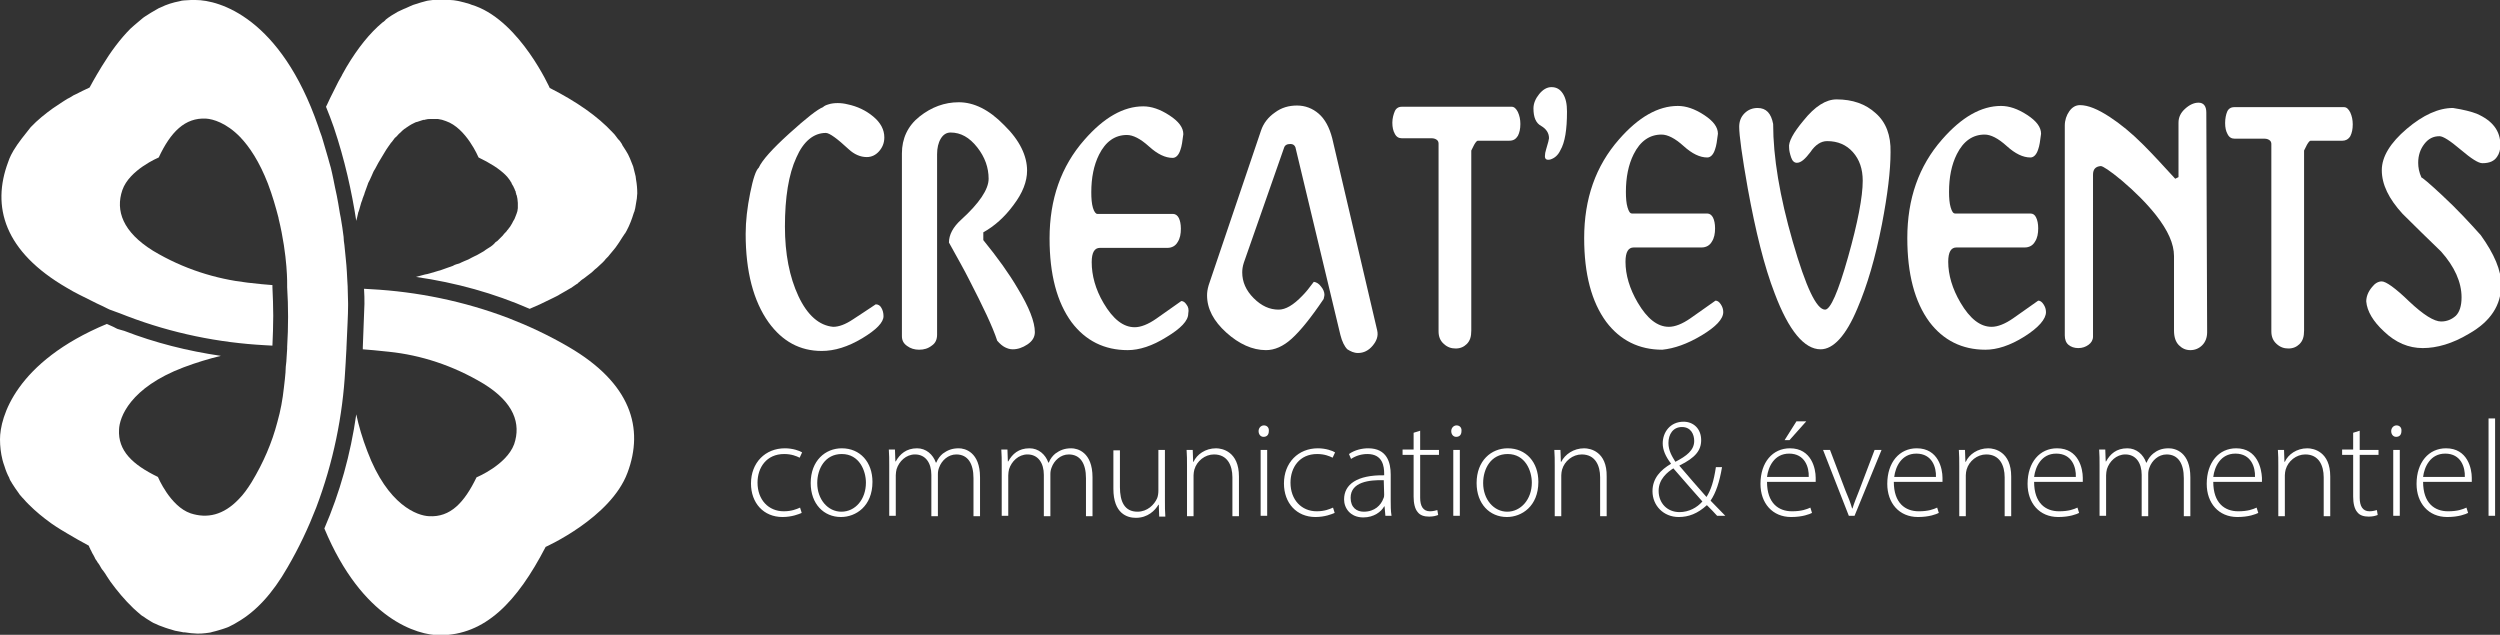 <?xml version="1.0" encoding="utf-8"?>
<!-- Generator: Adobe Illustrator 24.0.2, SVG Export Plug-In . SVG Version: 6.00 Build 0)  -->
<svg version="1.1" id="Calque_1" xmlns="http://www.w3.org/2000/svg" xmlns:xlink="http://www.w3.org/1999/xlink" x="0px" y="0px"
	 viewBox="0 0 611.2 155.2" style="enable-background:new 0 0 611.2 155.2;" xml:space="preserve">
<rect x="0" y="0" width="611.2" height="155.2" fill="#333333" stroke="none"/>
<style type="text/css">
	.st0{fill:#FFFFFF;}
</style>
<g>
	<path class="st0" d="M116.5,116.7c-3,6.2-6.4,9.8-11.6,9.5c-2.8-0.1-10.1-2.6-15.1-15.9c-1.2-3.1-2.1-6.2-2.7-9
		c-1.4,9.8-4,19.1-7.8,27.9c9.3,22.3,22.8,26.1,28.2,26.1c11.1,0,18.9-8.1,25.9-21.6c0,0,15.9-7.1,20-18.1
		c4.1-10.9,0.9-21.9-14.4-30.8c-4.8-2.8-9.7-5.1-14.6-7c-11-4.2-22.5-6.5-33.7-7.1c-0.6,0-1.2-0.1-1.7-0.1c0.1,1.3,0.1,2.6,0.1,3.7
		c0,0,0,0,0,0c-0.1,2.3-0.2,5.7-0.4,10.6c0,0.2,0,0.3,0,0.5c1.5,0.1,3.6,0.3,6.4,0.6c7.7,0.8,15.6,3.3,23.1,7.8
		c7.5,4.6,9.2,9.8,7.5,14.8C123.8,113.7,116.5,116.7,116.5,116.7z"/>
	<path class="st0" d="M44.9,89.8c3.2-1.2,6.2-2.1,9.1-2.8c-8.2-1.2-16.1-3.2-23.6-6.1L29,80.5c-0.4-0.1-0.7-0.3-1.1-0.5l-0.2-0.1
		l-0.9-0.4l0,0c-0.2-0.1-0.5-0.2-0.7-0.3c0,0,0,0,0,0C3.8,88.5,0,102,0,107.4c0,1.7,0.2,3.4,0.6,5c0.1,0.5,0.3,1,0.5,1.6
		c0,0,0,0,0,0c0.3,1,0.7,2,1.2,2.9c0,0,0,0,0,0.1c0.1,0.3,0.3,0.6,0.5,0.9c0,0.1,0.1,0.1,0.1,0.2c0.5,0.8,1.1,1.7,1.7,2.5
		c0.1,0.1,0.1,0.2,0.2,0.3c0.2,0.2,0.4,0.5,0.6,0.7c0.1,0.1,0.2,0.2,0.3,0.3c0.4,0.5,0.9,1,1.4,1.5c1.6,1.6,3.4,3.1,5.5,4.6
		c0.7,0.5,1.5,1,2.3,1.5c0.5,0.3,1,0.6,1.5,0.9c1.7,1,3.4,2,5.3,3c0,0,0.1,0.2,0.2,0.5l0,0c0.1,0.1,0.1,0.2,0.2,0.4
		c0,0.1,0.1,0.2,0.1,0.2c0.1,0.1,0.1,0.2,0.2,0.4c0.1,0.1,0.1,0.3,0.2,0.4l0,0c0.2,0.3,0.4,0.7,0.6,1.1c0.1,0.3,0.3,0.5,0.5,0.8
		c0,0,0,0,0,0c0.1,0.2,0.2,0.4,0.4,0.6c0.1,0.1,0.1,0.2,0.2,0.3c0.1,0.2,0.3,0.5,0.4,0.7c0.1,0.2,0.3,0.5,0.5,0.7
		c0.2,0.2,0.3,0.5,0.5,0.7c0.2,0.3,0.3,0.5,0.5,0.8c0.3,0.4,0.5,0.8,0.8,1.2c1.6,2.2,3.5,4.5,5.6,6.5c0.3,0.3,0.7,0.6,1,0.9
		c0.2,0.2,0.5,0.4,0.7,0.6l0,0c0.3,0.3,0.7,0.5,1,0.7c0.5,0.4,1.1,0.7,1.7,1.1c0.3,0.2,0.7,0.4,1,0.5c0.6,0.3,1.1,0.5,1.7,0.7
		c1,0.4,2.1,0.7,3.1,1c0.5,0.1,1,0.2,1.6,0.3c0.3,0.1,0.5,0.1,0.8,0.1c0.5,0.1,1,0.1,1.5,0.2c0,0,0,0,0,0c0.5,0,1,0.1,1.5,0.1
		c0.7,0,1.3,0,2-0.1c0.6-0.1,1.2-0.1,1.7-0.3c0.3-0.1,0.5-0.1,0.8-0.2c0.2-0.1,0.5-0.1,0.7-0.2c0.4-0.1,0.9-0.3,1.3-0.4
		c0.6-0.2,1.2-0.4,1.7-0.7c0.6-0.3,1.2-0.6,1.8-1c4.3-2.5,8.4-6.8,12.1-13.3c2.8-4.8,5.1-9.7,7-14.6c0,0,0,0,0,0
		c4.2-11.1,6.5-22.5,7.1-33.7c0-0.5,0.1-1.1,0.1-1.6c0.1-1.3,0.1-2.5,0.2-3.6c0-0.1,0-0.1,0-0.2c0.2-4.7,0.4-8,0.4-10.3v-0.1
		c0,0,0,0,0-0.1c0-0.1,0-0.2,0-0.3v-0.1c0-1.2-0.1-2.5-0.1-3.8c0-0.1,0-0.1,0-0.2v0c-0.1-1.1-0.1-2.3-0.2-3.6
		c-0.1-2.1-0.4-4.3-0.6-6.6c-0.1-0.7-0.2-1.3-0.2-2c-0.2-1.5-0.4-3.1-0.7-4.7c-0.1-0.3-0.1-0.7-0.2-1c-0.1-0.4-0.1-0.8-0.2-1.2
		c-0.1-0.4-0.1-0.8-0.2-1.2c-0.2-1.3-0.5-2.6-0.8-4c-0.1-0.7-0.3-1.3-0.4-2c-0.1-0.5-0.2-0.9-0.3-1.4c-0.2-0.9-0.4-1.8-0.7-2.7
		c-0.1-0.4-0.2-0.7-0.3-1.1c-0.4-1.3-0.8-2.7-1.2-4.1c-0.2-0.8-0.5-1.6-0.8-2.4c-0.1-0.4-0.3-0.8-0.4-1.2C68.6,4.3,53.6,0,47.8,0
		c-0.4,0-0.8,0-1.1,0c-0.6,0-1.1,0.1-1.7,0.1c-0.4,0-0.7,0.1-1.1,0.2c-1.6,0.3-3.2,0.8-4.6,1.5c-0.3,0.1-0.7,0.3-1,0.5
		c-0.9,0.5-1.9,1.1-2.8,1.7c-0.5,0.3-0.9,0.7-1.4,1.1c-0.4,0.4-0.9,0.7-1.3,1.1c-0.3,0.3-0.6,0.5-0.9,0.8c-2.5,2.5-4.8,5.6-7,9.2
		c-0.4,0.7-0.8,1.3-1.2,2c-0.6,1-1.2,2.1-1.8,3.2c0,0-0.6,0.3-1.7,0.8c-0.2,0.1-0.5,0.3-0.8,0.4c-0.3,0.2-0.6,0.3-1,0.5
		c-0.3,0.1-0.6,0.3-0.9,0.5c-0.3,0.2-0.7,0.4-1.1,0.6c-0.4,0.2-0.7,0.5-1.1,0.7c-0.4,0.3-0.8,0.5-1.2,0.8c-0.4,0.3-0.8,0.5-1.2,0.8
		c-1.8,1.3-3.7,2.8-5.4,4.6C6,33,4.5,34.8,3.3,36.8c-0.2,0.4-0.4,0.7-0.6,1.1C2.4,38.5,2.2,39,2,39.6c-4.1,10.9-1,21.9,14.4,30.8
		c1,0.6,1.9,1.1,2.9,1.6c0.4,0.2,0.8,0.4,1.2,0.6c1.1,0.5,2.1,1.1,3.2,1.6c0.5,0.2,1,0.5,1.5,0.7c0.3,0.2,0.7,0.3,1,0.5
		c0.4,0.2,0.8,0.4,1.2,0.5c0.3,0.1,0.5,0.2,0.8,0.3c0.4,0.1,0.7,0.3,1.1,0.4c0.6,0.2,1.2,0.5,1.8,0.7c0,0,0,0,0,0
		c11,4.2,22.4,6.5,33.7,7.1c0.6,0,1.2,0.1,1.8,0.1c0.1-2.4,0.2-4.8,0.2-7.3c0-2.4-0.1-4.7-0.2-7c0-0.2,0-0.3,0-0.5
		c-1.5-0.1-3.5-0.3-6.1-0.6c-7.7-0.9-15.6-3.3-23.1-7.8c-7.4-4.6-9.2-9.8-7.5-14.8c1.7-5,8.9-8,8.9-8c2.9-6.2,6.4-9.8,11.6-9.5
		c1.6,0.1,4.9,1,8.3,4.5l0,0c2.3,2.4,4.7,6,6.8,11.4c1.1,2.9,1.9,5.7,2.6,8.4c0,0,0,0.1,0,0.1c2.3,9.4,2.1,16.4,2.1,16.4
		s0,0.1,0,0.2c0,0,0,0,0,0c0,0.1,0,0.1,0,0.2c0.3,4.8,0.3,9.7,0,14.6c0,0.2,0,0.3,0,0.5c-0.1,1-0.1,2-0.2,3.1
		c-0.1,0.8-0.2,1.7-0.2,2.5c0,0,0,0.1,0,0.1c-0.1,1.1-0.2,2.3-0.4,3.8c-0.3,2.8-0.8,5.6-1.6,8.4c-1.3,5-3.4,9.9-6.3,14.7
		c-1,1.6-2,3-3.1,4.1c-3.8,4-7.8,4.8-11.8,3.5c-5-1.7-8-8.9-8-8.9c-6.2-3-9.8-6.4-9.5-11.6C29.2,102.1,31.7,94.8,44.9,89.8z"/>
	<path class="st0" d="M81.6,31.1c2.7,8,4.4,15.8,5.5,22.9c0.1-0.3,0.1-0.6,0.2-0.8c0.1-0.4,0.2-0.8,0.3-1.3c0-0.1,0-0.1,0.1-0.2
		c0.1-0.2,0.1-0.5,0.2-0.7c0.1-0.2,0.1-0.5,0.2-0.7c0.1-0.5,0.3-1,0.5-1.5c0,0,0,0,0-0.1c0.1-0.3,0.2-0.6,0.3-0.8
		c0.1-0.2,0.1-0.3,0.2-0.5c0,0,0-0.1,0-0.1c0.1-0.4,0.3-0.7,0.4-1.1c0.1-0.4,0.3-0.7,0.4-1.1c0.1-0.4,0.3-0.7,0.5-1.1
		c0.2-0.4,0.3-0.7,0.5-1.1c0.1-0.2,0.2-0.5,0.3-0.7c0.1-0.2,0.2-0.5,0.4-0.7c0-0.1,0-0.1,0.1-0.2c0.3-0.5,0.5-1,0.8-1.5
		c0.3-0.5,0.6-1,0.9-1.5l0,0c0.2-0.3,0.4-0.7,0.6-1c0.3-0.5,0.6-1,0.9-1.4c0.2-0.2,0.3-0.5,0.5-0.7c0.1-0.2,0.2-0.3,0.4-0.5
		c0.1-0.1,0.2-0.3,0.3-0.4c0.1-0.1,0.2-0.3,0.3-0.4c0.1-0.2,0.3-0.3,0.4-0.4c0.1-0.1,0.2-0.2,0.3-0.3c0.2-0.2,0.4-0.5,0.7-0.7
		c0.1-0.1,0.1-0.1,0.2-0.2c0.1-0.1,0.2-0.2,0.3-0.3c0,0,0,0,0,0c0.3-0.2,0.5-0.5,0.8-0.6c0,0,0.1-0.1,0.1-0.1
		c0.3-0.2,0.6-0.4,0.9-0.6c0.2-0.1,0.3-0.2,0.5-0.3c0.3-0.1,0.5-0.3,0.8-0.4c0,0,0,0,0,0c0.2-0.1,0.4-0.2,0.6-0.2
		c0.2-0.1,0.4-0.1,0.6-0.2c0.2-0.1,0.4-0.1,0.6-0.2c0.2-0.1,0.4-0.1,0.6-0.1c0.1,0,0.2-0.1,0.4-0.1c0.3-0.1,0.6-0.1,0.9-0.1
		c0.1,0,0.2,0,0.3,0c0.1,0,0.3,0,0.5,0c0.1,0,0.3,0,0.4,0c0.2,0,0.3,0,0.5,0c0.1,0,0.2,0,0.3,0c0.2,0,0.3,0.1,0.5,0.1
		c0.2,0,0.4,0.1,0.5,0.1c0.3,0.1,0.6,0.2,0.9,0.3c5,1.7,8,8.9,8,8.9c2.7,1.3,5,2.7,6.6,4.3c0.3,0.3,0.5,0.5,0.7,0.8
		c0.1,0.1,0.2,0.3,0.3,0.4c0.1,0.1,0.2,0.3,0.3,0.5c0.1,0.1,0.2,0.2,0.2,0.4c0.1,0.2,0.2,0.3,0.3,0.5c0.1,0.1,0.1,0.2,0.2,0.4
		c0,0,0,0,0,0c0.1,0.1,0.1,0.3,0.2,0.4c0.1,0.2,0.1,0.4,0.2,0.5c0.1,0.1,0.1,0.3,0.1,0.4c0,0.1,0.1,0.2,0.1,0.3c0,0.1,0,0.2,0.1,0.3
		c0,0.1,0.1,0.2,0.1,0.4c0,0.2,0.1,0.3,0.1,0.5c0,0.3,0.1,0.7,0.1,1c0,0.2,0,0.4,0,0.5c0,0.1,0,0.2,0,0.3c0,0.1,0,0.2,0,0.4
		c0,0,0,0.1,0,0.1c0,0.2-0.1,0.4-0.1,0.7c-0.1,0.4-0.3,0.9-0.5,1.4c-0.1,0.2-0.1,0.3-0.2,0.5c-0.1,0.2-0.2,0.4-0.3,0.5
		c-0.1,0.2-0.2,0.4-0.3,0.6c-0.1,0.2-0.2,0.3-0.3,0.5c-0.1,0.2-0.3,0.5-0.5,0.7c-0.1,0.2-0.2,0.3-0.4,0.5c-0.1,0.2-0.2,0.3-0.4,0.5
		c-0.1,0.1-0.2,0.2-0.3,0.3c-0.1,0.2-0.3,0.3-0.4,0.5c-0.2,0.2-0.4,0.4-0.6,0.6c-0.1,0.1-0.2,0.2-0.4,0.4c-0.1,0.1-0.2,0.2-0.2,0.2
		c-0.1,0.1-0.2,0.2-0.4,0.3c-0.2,0.1-0.3,0.3-0.5,0.5c-0.5,0.5-1.1,0.9-1.8,1.3c-0.2,0.1-0.4,0.3-0.7,0.5c-0.2,0.1-0.5,0.3-0.7,0.4
		c-0.2,0.1-0.5,0.3-0.7,0.4c-0.2,0.1-0.5,0.3-0.8,0.4c-0.3,0.1-0.5,0.3-0.8,0.4c-0.5,0.3-1.1,0.6-1.7,0.8c-0.3,0.1-0.6,0.3-0.9,0.4
		c-0.3,0.2-0.7,0.3-1.1,0.4c-0.3,0.1-0.6,0.2-0.9,0.4c-0.6,0.2-1.1,0.4-1.7,0.6c-0.5,0.2-0.9,0.3-1.4,0.5c-0.1,0-0.3,0.1-0.4,0.1
		c-0.3,0.1-0.7,0.2-1,0.3c-0.8,0.2-1.5,0.5-2.3,0.6c-0.4,0.1-0.7,0.2-1.1,0.3c-0.4,0.1-0.7,0.2-1.1,0.3c9.8,1.4,19.1,4,27.8,7.8
		c0.3-0.1,0.6-0.3,0.9-0.4c0.5-0.2,1.1-0.5,1.6-0.7c1.1-0.5,2.2-1.1,3.3-1.6c0.3-0.1,0.5-0.3,0.8-0.4c0.3-0.1,0.5-0.3,0.7-0.4
		c0.2-0.1,0.5-0.3,0.7-0.4c0.2-0.1,0.5-0.3,0.7-0.4c0.4-0.2,0.8-0.5,1.2-0.7c0.1,0,0.1-0.1,0.2-0.1c0.4-0.3,0.9-0.6,1.3-0.9
		c0.2-0.1,0.4-0.2,0.5-0.4c0.2-0.1,0.4-0.3,0.6-0.5c0.2-0.2,0.4-0.3,0.7-0.5c0.6-0.4,1.1-0.9,1.7-1.3c0.4-0.3,0.7-0.6,1-0.9
		c0.2-0.1,0.3-0.3,0.5-0.4c0.5-0.4,0.9-0.9,1.4-1.3c0.3-0.3,0.6-0.6,0.8-0.9c0.2-0.2,0.4-0.4,0.6-0.6c0.1-0.2,0.3-0.3,0.4-0.5
		c0.2-0.2,0.3-0.4,0.5-0.6c0.2-0.2,0.3-0.4,0.5-0.6c0.1-0.2,0.3-0.3,0.4-0.5c0.6-0.8,1.1-1.6,1.6-2.4c0.1-0.2,0.3-0.4,0.4-0.6
		c0.1-0.1,0.1-0.2,0.2-0.3c0,0,0-0.1,0.1-0.1c0.1-0.2,0.3-0.5,0.4-0.7c0.8-1.5,1.3-2.9,1.7-4.2c0.1-0.2,0.1-0.4,0.2-0.5
		c0.1-0.3,0.1-0.5,0.2-0.8c0.1-0.6,0.2-1.2,0.3-1.8c0-0.2,0.1-0.4,0.1-0.6c0-0.5,0.1-0.9,0.1-1.2c0-1.2-0.1-2.3-0.3-3.4
		c0-0.3-0.1-0.5-0.1-0.8c-0.2-0.8-0.4-1.6-0.6-2.4c-0.2-0.5-0.4-1-0.6-1.5c-0.1-0.2-0.1-0.3-0.2-0.5c-0.3-0.7-0.6-1.3-1-1.9
		c-0.3-0.5-0.6-0.9-0.9-1.4c0,0,0,0,0-0.1c-0.1-0.2-0.3-0.4-0.4-0.6c-0.1-0.2-0.3-0.4-0.5-0.6c0,0-0.1-0.1-0.1-0.1c0,0,0,0,0,0
		c-0.2-0.3-0.4-0.5-0.6-0.8c0,0,0,0,0,0c-0.2-0.3-0.4-0.5-0.7-0.8c-3.7-4-8.9-7.6-15.4-10.9c0,0-7.1-15.9-18.1-20
		c-0.3-0.1-0.6-0.2-0.9-0.3c-0.2-0.1-0.4-0.1-0.5-0.2c-0.9-0.3-1.8-0.5-2.6-0.7c-0.2,0-0.3-0.1-0.5-0.1c-0.6-0.1-1.1-0.2-1.7-0.2
		c-0.1,0-0.3,0-0.4,0c-0.3,0-0.5-0.1-0.8-0.1c-0.3,0-0.7,0-1.1,0c-0.3,0-0.5,0-0.8,0c-0.1,0-0.3,0-0.4,0c-0.2,0-0.4,0-0.6,0.1
		c-0.1,0-0.1,0-0.2,0c-0.6,0.1-1.2,0.1-1.8,0.3c-0.4,0.1-0.8,0.2-1.1,0.3c-0.6,0.2-1.3,0.4-1.9,0.6c-0.2,0.1-0.5,0.2-0.7,0.3
		C99.2,2,99,2.1,98.7,2.2c-0.5,0.2-1,0.5-1.5,0.7c-0.5,0.3-1,0.6-1.5,0.9c-0.5,0.3-1,0.7-1.4,1C94.2,5,94,5.1,93.8,5.3
		c-0.1,0.1-0.2,0.1-0.3,0.2c-3.1,2.6-6,6.2-8.8,10.9c-0.3,0.5-0.6,1.1-0.9,1.6c-0.1,0.1-0.1,0.2-0.2,0.4c-0.3,0.5-0.6,1.1-0.9,1.6
		c0,0,0,0,0,0c-0.3,0.6-0.6,1.2-0.9,1.8c-0.2,0.4-0.4,0.8-0.6,1.2c-0.2,0.3-0.3,0.7-0.5,1c-0.2,0.5-0.5,1-0.7,1.5
		c-0.1,0.2-0.2,0.4-0.3,0.6c0,0,0,0,0,0C80.4,27.8,81,29.4,81.6,31.1z"/>
	<path class="st0" d="M201.9,32.5c0.9,0,2.8,1.4,5.6,4c1.3,1.2,2.8,1.9,4.4,1.9c1.2,0,2.2-0.5,3-1.4c0.8-0.9,1.3-2,1.3-3.4
		c0-1.9-0.9-3.6-2.7-5.1c-1.8-1.5-3.9-2.5-6.3-3c-0.8-0.2-1.6-0.3-2.4-0.3c-0.8,0-1.6,0.1-2.2,0.3c-0.7,0.2-1.1,0.4-1.4,0.7
		c-1.3,0.5-4,2.6-8.2,6.4c-4.2,3.8-6.7,6.6-7.5,8.4c-0.7,0.6-1.4,2.7-2.1,6.2c-0.7,3.5-1.1,6.8-1.1,10c0,9.2,1.9,16.4,5.6,21.6
		c3.4,4.7,7.7,7,13,7c3.1,0,6.4-1,9.9-3.1c3.5-2.1,5.2-3.9,5.2-5.4c0-0.8-0.2-1.5-0.5-2c-0.3-0.6-0.8-0.9-1.4-0.9
		c-1.9,1.3-3.8,2.5-5.6,3.7c-1.8,1.2-3.4,1.8-4.8,1.8c-3.4-0.3-6.3-2.8-8.5-7.5c-2.2-4.7-3.3-10.4-3.3-17c0-7.1,0.9-12.8,2.8-16.9
		C196.4,34.6,198.9,32.5,201.9,32.5z"/>
	<path class="st0" d="M247.6,85.4c1.2,0,2.4-0.4,3.6-1.2s1.8-1.8,1.8-3c0-2.5-1.4-6.1-4.2-10.7c-2.1-3.6-4.9-7.5-8.4-11.8v-1.9
		c2.7-1.5,5.2-3.7,7.4-6.7c2.2-2.9,3.3-5.7,3.3-8.4c0-3.6-1.8-7.4-5.6-11.1c-3.7-3.8-7.4-5.6-11.1-5.6c-3.5,0-6.7,1.2-9.6,3.5
		s-4.3,5.4-4.3,9v44.7c0,1,0.4,1.8,1.3,2.4c0.8,0.6,1.8,0.9,2.9,0.9c1.2,0,2.2-0.3,3.1-1c0.9-0.6,1.3-1.5,1.3-2.7V37.7
		c0-1.5,0.3-2.8,0.9-3.8c0.6-1,1.4-1.5,2.4-1.5c2.5,0,4.6,1.2,6.5,3.6c1.9,2.4,2.8,5,2.8,7.7c0,2.6-2.3,6-6.7,10c-2,1.8-3,3.7-3,5.6
		c2.1,3.8,3.8,6.8,4.9,9c3.4,6.6,5.8,11.6,6.9,15c0.7,0.8,1.3,1.3,1.9,1.6C246.3,85.2,246.9,85.4,247.6,85.4z"/>
	<path class="st0" d="M290.1,74.5c-0.4-0.6-0.8-0.9-1.3-0.9c-2.1,1.5-4.1,2.9-6.1,4.3c-2,1.4-3.8,2.1-5.3,2.1c-2.8,0-5.3-2-7.6-5.9
		c-2-3.4-2.9-6.8-2.9-10c0-2.4,0.7-3.5,2-3.5h16.5c1.1,0,2-0.5,2.5-1.4c0.6-0.9,0.8-2,0.8-3.3c0-1.1-0.2-2-0.5-2.6s-0.8-1-1.4-1
		h-18.5c-0.4,0-0.8-0.5-1.1-1.5c-0.3-1-0.4-2.3-0.4-3.8c0-3.5,0.6-6.6,1.9-9.2c1.6-3.2,3.9-4.8,6.8-4.8c1.5,0,3.3,0.9,5.4,2.8
		c2.1,1.9,4,2.8,5.8,2.8c0.8,0,1.5-0.7,1.9-2c0.3-0.8,0.5-2.1,0.7-3.8c0-1.6-1.1-3.1-3.4-4.6c-2.3-1.5-4.4-2.2-6.4-2.2
		c-4.8,0-9.6,2.7-14.4,8.2c-5.7,6.5-8.5,14.5-8.5,24.1c0,8.8,1.8,15.6,5.4,20.5c3.4,4.5,8,6.8,13.7,6.8c2.8,0,6-1,9.5-3.2
		c3.5-2.1,5.3-4,5.3-5.7C290.7,75.7,290.5,75,290.1,74.5z"/>
	<path class="st0" d="M332,86.3c1.4,0,2.6-0.6,3.6-1.8c1-1.2,1.4-2.4,1.1-3.7l-11-47c-0.7-2.7-1.8-4.7-3.3-6c-1.5-1.3-3.3-2-5.3-2
		s-3.8,0.5-5.4,1.7c-1.6,1.1-2.8,2.6-3.4,4.4l-12.8,37.8c-0.3,1-0.4,1.8-0.4,2.5c0,3.3,1.6,6.3,4.7,9.1s6.4,4.3,9.7,4.3
		c2.1,0,4.2-0.9,6.3-2.8c2.1-1.9,4.7-5.1,7.8-9.7c0.1-0.5,0.2-0.8,0.2-1c0-0.7-0.3-1.4-0.8-2c-0.5-0.7-1.1-1.1-1.8-1.2
		c-1.1,1.5-2,2.6-2.8,3.4c-2.2,2.3-4.1,3.4-5.8,3.4c-2.2,0-4.2-0.9-6.1-2.8s-2.8-4-2.8-6.3c0-0.7,0.1-1.5,0.4-2.4l9.8-28
		c0.2-0.7,0.7-1,1.6-1c0.6,0,1,0.3,1.2,0.8l11,45.9c0.4,1.6,1,2.8,1.7,3.5C330.2,85.9,331,86.3,332,86.3z"/>
	<path class="st0" d="M369,34.4c1,0,1.6-0.4,2.1-1.2c0.4-0.8,0.6-1.7,0.6-2.9c0-1.1-0.2-2-0.6-2.9c-0.4-0.8-0.9-1.3-1.5-1.3h-26.9
		c-0.8,0-1.4,0.4-1.7,1.1s-0.6,1.7-0.6,2.8c0,1.1,0.2,2,0.6,2.7c0.4,0.8,1,1.1,1.7,1.1h7.3c0.6,0,1.1,0.2,1.4,0.5
		c0.2,0.2,0.3,0.5,0.3,0.8c0,0.2,0,0.5,0,0.8V81c0,1.3,0.4,2.3,1.3,3.1c0.9,0.8,1.8,1.1,2.9,1.1s2-0.4,2.7-1.1
		c0.8-0.8,1.1-1.8,1.1-3.3v-44c0.3-0.6,0.5-1,0.7-1.4c0.4-0.7,0.7-1,0.9-1L369,34.4L369,34.4z"/>
	<path class="st0" d="M381.5,36.7c1.1-1.9,1.6-5,1.6-9.4c0-1.9-0.3-3.3-1-4.4s-1.6-1.6-2.8-1.6c-1.1,0-2.1,0.6-3,1.7
		c-0.9,1.1-1.4,2.3-1.4,3.5c0,2.2,0.6,3.6,1.9,4.3c1.2,0.7,1.9,1.7,1.9,3c0,0.2-0.2,1.1-0.7,2.7c-0.2,0.6-0.3,1.2-0.3,1.7
		c0,0.7,0.4,1,1.3,0.8C380,38.7,380.9,38,381.5,36.7z"/>
	<path class="st0" d="M416,82c3.5-2.1,5.3-4,5.3-5.7c0-0.7-0.2-1.3-0.6-1.9c-0.4-0.6-0.8-0.9-1.3-0.9c-2.1,1.5-4.1,2.9-6.1,4.3
		c-2,1.4-3.8,2.1-5.3,2.1c-2.8,0-5.3-2-7.6-5.9c-2-3.4-3-6.8-3-10c0-2.4,0.7-3.5,2-3.5H416c1.1,0,2-0.5,2.5-1.4
		c0.6-0.9,0.8-2,0.8-3.3c0-1.1-0.2-2-0.5-2.6s-0.8-1-1.4-1H399c-0.5,0-0.8-0.5-1.1-1.5c-0.3-1-0.4-2.3-0.4-3.8
		c0-3.5,0.6-6.6,1.9-9.2c1.6-3.2,3.9-4.8,6.8-4.8c1.5,0,3.3,0.9,5.4,2.8c2.1,1.9,4,2.8,5.8,2.8c0.8,0,1.5-0.7,1.9-2
		c0.3-0.8,0.5-2.1,0.7-3.8c0-1.6-1.1-3.1-3.4-4.6c-2.3-1.5-4.4-2.2-6.4-2.2c-4.8,0-9.6,2.7-14.4,8.2c-5.7,6.5-8.5,14.5-8.5,24.1
		c0,8.8,1.8,15.6,5.4,20.5c3.4,4.5,8,6.8,13.7,6.8C409.3,85.2,412.5,84.1,416,82z"/>
	<path class="st0" d="M458.6,27.7c-2.5-2.3-5.7-3.4-9.6-3.4c-2.6,0-5.3,1.7-8.1,5.2c-2.5,3-3.7,5.2-3.5,6.6c0,0.7,0.2,1.5,0.5,2.4
		c0.3,0.9,0.8,1.3,1.4,1.3c1,0,2-0.9,3.3-2.6c1.2-1.8,2.6-2.7,4.1-2.7c2.6,0,4.7,0.9,6.3,2.7c1.6,1.8,2.4,4.1,2.4,7
		c0,3.9-1.2,10.2-3.6,18.7c-2.4,8.5-4.3,12.8-5.6,12.8c-2.1,0-4.7-5.5-7.9-16.6c-3.2-11.1-4.8-20.7-4.8-28.8
		c-0.5-2.6-1.7-3.9-3.8-3.9c-1.2,0-2.3,0.4-3.2,1.3s-1.3,2-1.3,3.3c0,2.1,0.7,7.2,2.1,15.1c1.9,10.4,4,19,6.6,25.7
		c3.4,9,7.2,13.6,11.2,13.6c3.1,0,6.2-3.3,9-10c2.4-5.6,4.4-12.4,6-20.6c1.4-7.3,2.1-13.1,2.1-17.6
		C462.3,33.1,461.1,29.9,458.6,27.7z"/>
	<path class="st0" d="M500.2,76.3c0-0.7-0.2-1.3-0.6-1.9c-0.4-0.6-0.8-0.9-1.3-0.9c-2.1,1.5-4.1,2.9-6.1,4.3c-2,1.4-3.8,2.1-5.3,2.1
		c-2.8,0-5.3-2-7.6-5.9c-2-3.4-3-6.8-3-10c0-2.4,0.7-3.5,2-3.5H495c1.1,0,2-0.5,2.5-1.4c0.6-0.9,0.8-2,0.8-3.3c0-1.1-0.2-2-0.5-2.6
		c-0.3-0.7-0.8-1-1.4-1H478c-0.5,0-0.8-0.5-1.1-1.5c-0.3-1-0.4-2.3-0.4-3.8c0-3.5,0.6-6.6,1.9-9.2c1.6-3.2,3.9-4.8,6.8-4.8
		c1.5,0,3.3,0.9,5.4,2.8c2.1,1.9,4,2.8,5.8,2.8c0.8,0,1.5-0.7,1.9-2c0.3-0.8,0.5-2.1,0.7-3.8c0-1.6-1.1-3.1-3.4-4.6
		c-2.3-1.5-4.4-2.2-6.4-2.2c-4.8,0-9.6,2.7-14.4,8.2c-5.7,6.5-8.5,14.5-8.5,24.1c0,8.8,1.8,15.6,5.4,20.5c3.4,4.5,8,6.8,13.7,6.8
		c2.8,0,6-1,9.5-3.2S500.2,78,500.2,76.3z"/>
	<path class="st0" d="M539.4,27.5c0-1.6-0.7-2.4-1.9-2.4c-1.1,0-2.2,0.5-3.3,1.5c-1.1,1-1.6,2.1-1.6,3.4v13.3l-0.8,0.4
		c-3.1-3.4-5.7-6.2-7.8-8.3c-2.9-2.9-5.6-5.1-8.2-6.8c-2.9-1.9-5.3-2.9-7.3-2.9c-1,0-1.9,0.5-2.6,1.5c-0.7,1-1.1,2.2-1.1,3.5V82
		c0,1,0.3,1.8,0.9,2.3c0.6,0.5,1.4,0.8,2.4,0.8c1,0,1.8-0.3,2.5-0.8s1.1-1.2,1.1-2V42.7c0-1.3,0.6-2,1.9-2.1c0.5,0,2.2,1.1,5.1,3.5
		c3.3,2.8,6.1,5.6,8.4,8.5c2.9,3.7,4.4,7,4.4,10v18.2c0,1.6,0.4,2.8,1.2,3.6s1.7,1.2,2.8,1.2c1.1,0,2.1-0.4,2.9-1.2s1.2-1.9,1.2-3.2
		L539.4,27.5L539.4,27.5z"/>
	<path class="st0" d="M574.6,33.3c0.4-0.8,0.6-1.7,0.6-2.9c0-1.1-0.2-2-0.6-2.9c-0.4-0.8-0.9-1.3-1.5-1.3h-26.9
		c-0.8,0-1.4,0.4-1.7,1.1s-0.5,1.7-0.5,2.8c0,1.1,0.2,2,0.6,2.7c0.4,0.8,1,1.1,1.7,1.1h7.3c0.6,0,1.1,0.2,1.4,0.5
		c0.2,0.2,0.3,0.5,0.3,0.8c0,0.2,0,0.5,0,0.8V81c0,1.3,0.4,2.3,1.3,3.1c0.9,0.8,1.8,1.1,2.9,1.1s2-0.4,2.7-1.1
		c0.8-0.8,1.1-1.8,1.1-3.3v-44c0.3-0.6,0.5-1,0.7-1.4c0.4-0.7,0.7-1,0.9-1h7.8C573.4,34.4,574.1,34.1,574.6,33.3z"/>
	<path class="st0" d="M596.9,47.6c-3-2.8-4.7-4.2-4.9-4.2c-0.6-1.3-0.8-2.5-0.8-3.6c0-1.8,0.5-3.3,1.5-4.6c1-1.3,2.2-1.9,3.7-1.9
		c0.9,0,2.6,1.1,5.2,3.3c2.6,2.2,4.3,3.3,5.3,3.3c1.7,0,2.9-0.5,3.6-1.6c0.5-0.7,0.8-1.7,0.8-2.8c0-3.5-1.9-6-5.8-7.7
		c-1.3-0.5-3.2-1-5.8-1.4c-3.5,0-7.3,1.7-11.3,5.1c-4,3.4-6.1,6.8-6.1,10.1c0,3.5,1.7,7,5.1,10.7c3.1,3.1,6.2,6.1,9.4,9.2
		c3.3,3.7,5,7.5,5,11.2c0,2.1-0.5,3.6-1.4,4.5c-1,0.9-2.2,1.4-3.6,1.4c-1.7,0-4.3-1.6-7.8-4.9c-3.4-3.3-5.7-4.9-6.7-4.9
		c-0.9,0-1.7,0.5-2.4,1.4c-1,1.2-1.4,2.4-1.4,3.5c0.2,2.4,1.7,4.9,4.3,7.3c2.9,2.8,6.1,4.1,9.5,4.1c3.5,0,7.3-1.1,11.3-3.5
		c5.3-3,7.9-7,7.9-12c0-3.5-1.7-7.5-5-12.1C603.9,54.6,600.8,51.2,596.9,47.6z"/>
	<path class="st0" d="M191.7,111c1.8,0,3,0.5,3.8,0.9l0.6-1.3c-0.6-0.4-2.3-1-4.2-1c-4.8,0-8.3,3.5-8.3,8.6c0,4.8,3.1,8.2,7.7,8.2
		c2.3,0,4-0.7,4.7-1l-0.4-1.3c-0.9,0.4-2.1,0.9-4,0.9c-3.7,0-6.4-2.8-6.4-7C185.2,114.3,187.4,111,191.7,111z"/>
	<path class="st0" d="M205.8,109.6c-4,0-7.6,3-7.6,8.5c0,5.1,3.2,8.3,7.4,8.3c3.6,0,7.7-2.6,7.7-8.6
		C213.3,113,210.3,109.6,205.8,109.6z M205.7,125.1c-3.3,0-5.9-3-5.9-7c0-3.5,1.9-7.1,6-7.1c4.3,0,5.9,4.1,5.9,7
		C211.7,122.1,209.1,125.1,205.7,125.1z"/>
	<path class="st0" d="M234.4,109.6c-1.7,0-2.8,0.5-3.9,1.3c-0.6,0.5-1.2,1.2-1.6,2.2h-0.1c-0.7-2-2.4-3.5-4.6-3.5
		c-2.6,0-4.2,1.4-5.2,3.2h-0.1l-0.1-2.9h-1.5c0.1,1.3,0.1,2.4,0.1,3.9v12.3h1.6v-9.9c0-0.5,0.1-1.1,0.2-1.5c0.6-1.9,2.3-3.6,4.5-3.6
		c2.6,0,4,2.1,4,5v10.1h1.6v-10.3c0-0.6,0.1-1.1,0.3-1.6c0.6-1.7,2.2-3.2,4.2-3.2c2.8,0,4.2,2.2,4.2,5.8v9.3h1.6v-9.5
		C239.6,110.5,235.9,109.6,234.4,109.6z"/>
	<path class="st0" d="M261.9,109.6c-1.7,0-2.8,0.5-3.9,1.3c-0.6,0.5-1.2,1.2-1.6,2.2h-0.1c-0.7-2-2.4-3.5-4.6-3.5
		c-2.7,0-4.2,1.4-5.2,3.2h-0.1l-0.1-2.9h-1.5c0.1,1.3,0.1,2.4,0.1,3.9v12.3h1.6v-9.9c0-0.5,0.1-1.1,0.2-1.5c0.6-1.9,2.3-3.6,4.5-3.6
		c2.6,0,4,2.1,4,5v10.1h1.6v-10.3c0-0.6,0.1-1.1,0.3-1.6c0.6-1.7,2.2-3.2,4.2-3.2c2.8,0,4.2,2.2,4.2,5.8v9.3h1.6v-9.5
		C267.1,110.5,263.4,109.6,261.9,109.6z"/>
	<path class="st0" d="M284.8,110h-1.6v10c0,0.6-0.1,1.3-0.3,1.8c-0.7,1.6-2.4,3.3-4.8,3.3c-3.2,0-4.3-2.5-4.3-6v-9h-1.6v9.4
		c0,6.1,3.4,7.1,5.5,7.1c2.9,0,4.7-1.8,5.5-3.2h0.1l0.1,2.9h1.5c-0.1-1.2-0.1-2.5-0.1-3.9L284.8,110L284.8,110z"/>
	<path class="st0" d="M297.3,109.6c-2.6,0-4.7,1.5-5.5,3.3h-0.1l-0.1-2.9h-1.5c0.1,1.3,0.1,2.4,0.1,3.9v12.3h1.6v-10
		c0-0.5,0.1-1,0.2-1.4c0.6-2.1,2.6-3.7,4.8-3.7c3.3,0,4.5,2.7,4.5,5.6v9.5h1.6v-9.7C302.9,110.4,298.8,109.6,297.3,109.6z"/>
	<path class="st0" d="M309,104c-0.7,0-1.3,0.6-1.3,1.4c0,0.8,0.5,1.4,1.2,1.4c0.9,0,1.3-0.6,1.3-1.4C310.3,104.6,309.8,104,309,104z
		"/>
	<rect x="308.2" y="110" class="st0" width="1.6" height="16.1"/>
	<path class="st0" d="M322,111c1.8,0,3,0.5,3.8,0.9l0.6-1.3c-0.6-0.4-2.3-1-4.2-1c-4.8,0-8.3,3.5-8.3,8.6c0,4.8,3.1,8.2,7.7,8.2
		c2.3,0,4-0.7,4.7-1l-0.4-1.3c-0.9,0.4-2.1,0.9-4,0.9c-3.7,0-6.4-2.8-6.4-7C315.5,114.3,317.7,111,322,111z"/>
	<path class="st0" d="M340,116c0-2.9-0.9-6.4-5.5-6.4c-1.5,0-3.3,0.4-4.7,1.4l0.5,1.2c1.2-0.8,2.6-1.2,4-1.2c3.8,0,4.1,3.1,4.1,4.8
		v0.4c-6.6-0.1-9.8,2.2-9.8,5.9c0,2.1,1.5,4.4,4.7,4.4c2.6,0,4.4-1.4,5.1-2.7h0.1l0.2,2.3h1.5c-0.2-1.2-0.2-2.5-0.2-3.8V116z
		 M338.4,120.9c0,0.3,0,0.6-0.2,1c-0.6,1.6-2.1,3.2-4.8,3.2c-1.7,0-3.2-1-3.2-3.4c0-3.9,4.6-4.4,8.1-4.3L338.4,120.9L338.4,120.9z"
		/>
	<path class="st0" d="M347.2,105.3l-1.6,0.5v4.1h-2.7v1.3h2.7v10.2c0,1.6,0.3,3,1,3.8c0.6,0.8,1.6,1.1,2.8,1.1c1,0,1.7-0.2,2.2-0.4
		l-0.2-1.2c-0.4,0.1-1,0.3-1.8,0.3c-1.7,0-2.4-1.3-2.4-3.3v-10.5h4.6V110h-4.6L347.2,105.3L347.2,105.3z"/>
	<rect x="355.3" y="110" class="st0" width="1.6" height="16.1"/>
	<path class="st0" d="M356.1,104c-0.7,0-1.3,0.6-1.3,1.4c0,0.8,0.5,1.4,1.2,1.4c0.9,0,1.3-0.6,1.3-1.4
		C357.4,104.6,356.9,104,356.1,104z"/>
	<path class="st0" d="M368.6,109.6c-4,0-7.6,3-7.6,8.5c0,5.1,3.2,8.3,7.4,8.3c3.6,0,7.7-2.6,7.7-8.6
		C376.1,113,373.1,109.6,368.6,109.6z M368.5,125.1c-3.3,0-5.9-3-5.9-7c0-3.5,1.9-7.1,6-7.1c4.3,0,5.9,4.1,5.9,7
		C374.5,122.1,371.8,125.1,368.5,125.1z"/>
	<path class="st0" d="M387.3,109.6c-2.6,0-4.7,1.5-5.6,3.3h-0.1l-0.1-2.9H380c0.1,1.3,0.1,2.4,0.1,3.9v12.3h1.6v-10
		c0-0.5,0.1-1,0.2-1.4c0.6-2.1,2.6-3.7,4.8-3.7c3.3,0,4.5,2.7,4.5,5.6v9.5h1.6v-9.7C392.9,110.4,388.8,109.6,387.3,109.6z"/>
	<path class="st0" d="M421,114.2h-1.5c-0.5,3.4-1.2,5.6-2.3,7.3c-1.7-1.9-4.3-4.9-6.6-7.6v-0.1c3.9-1.9,5.3-3.7,5.3-6.2
		c0-2.8-1.9-4.5-4.3-4.5c-3.3,0-5.1,2.6-5.1,5.3c0,1.6,0.7,3.2,2,4.9l0,0.1c-2.5,1.5-4.5,3.5-4.5,6.7c0,3.5,2.7,6.3,6.4,6.3
		c2.4,0,4.6-0.8,6.9-2.9c1.1,1.1,1.8,1.8,2.5,2.6h2c-1.4-1.4-2.4-2.5-3.6-3.7C419.5,120.5,420.4,117.8,421,114.2z M407.9,108.3
		c0-2.1,1.1-3.9,3.3-3.9c2.2,0,3,1.8,3,3.4c0,2.3-1.9,3.7-4.6,5.1C408.8,111.6,407.9,110.2,407.9,108.3z M410.6,125.2
		c-3,0-5.1-2.2-5.1-5.2c0-2.9,2.2-4.6,3.6-5.5c2.9,3.4,5.8,6.6,7.1,8.1C414.9,124.1,412.9,125.2,410.6,125.2z"/>
	<path class="st0" d="M437.6,109.6c-4.2,0-7.2,3.4-7.2,8.7c0,4.7,2.9,8.1,7.5,8.1c2.8,0,4.5-0.7,5.1-1l-0.4-1.3
		c-0.9,0.4-2.1,0.9-4.5,0.9c-3.3,0-6.1-2-6.1-7.2h11.9c0-0.3,0-0.5,0-1C443.9,114.6,442.9,109.6,437.6,109.6z M432,116.6
		c0.3-2.5,1.8-5.7,5.4-5.7c3.9,0,4.9,3.4,4.8,5.7H432z"/>
	<polygon class="st0" points="439.2,103 436.3,107.6 437.5,107.6 441.6,103 	"/>
	<path class="st0" d="M454.5,120c-0.6,1.5-1.2,3-1.6,4.3h-0.1c-0.4-1.4-0.9-2.7-1.6-4.3l-3.8-10h-1.7l6.3,16.1h1.4L460,110h-1.7
		L454.5,120z"/>
	<path class="st0" d="M468.6,109.6c-4.2,0-7.2,3.4-7.2,8.7c0,4.7,2.9,8.1,7.5,8.1c2.8,0,4.5-0.7,5.1-1l-0.4-1.3
		c-0.9,0.4-2.1,0.9-4.5,0.9c-3.3,0-6.1-2-6.1-7.2h11.9c0-0.3,0-0.5,0-1C474.9,114.6,473.9,109.6,468.6,109.6z M463.1,116.6
		c0.3-2.5,1.8-5.7,5.4-5.7c3.9,0,4.9,3.4,4.8,5.7H463.1z"/>
	<path class="st0" d="M486.1,109.6c-2.6,0-4.7,1.5-5.5,3.3h-0.1l-0.1-2.9h-1.5c0.1,1.3,0.1,2.4,0.1,3.9v12.3h1.6v-10
		c0-0.5,0.1-1,0.2-1.4c0.6-2.1,2.6-3.7,4.8-3.7c3.3,0,4.5,2.7,4.5,5.6v9.5h1.6v-9.7C491.7,110.4,487.6,109.6,486.1,109.6z"/>
	<path class="st0" d="M502.9,109.6c-4.2,0-7.2,3.4-7.2,8.7c0,4.7,2.9,8.1,7.5,8.1c2.8,0,4.5-0.7,5.1-1l-0.4-1.3
		c-0.9,0.4-2.1,0.9-4.5,0.9c-3.3,0-6.1-2-6.1-7.2h11.9c0-0.3,0-0.5,0-1C509.2,114.6,508.2,109.6,502.9,109.6z M497.3,116.6
		c0.3-2.5,1.8-5.7,5.4-5.7c3.9,0,4.9,3.4,4.8,5.7H497.3z"/>
	<path class="st0" d="M530.2,109.6c-1.7,0-2.8,0.5-3.8,1.3c-0.6,0.5-1.2,1.2-1.6,2.2h-0.1c-0.7-2-2.4-3.5-4.6-3.5
		c-2.7,0-4.2,1.4-5.2,3.2h-0.1l-0.1-2.9h-1.5c0.1,1.3,0.1,2.4,0.1,3.9v12.3h1.6v-9.9c0-0.5,0.1-1.1,0.2-1.5c0.6-1.9,2.3-3.6,4.5-3.6
		c2.6,0,4,2.1,4,5v10.1h1.6v-10.3c0-0.6,0.1-1.1,0.3-1.6c0.6-1.7,2.2-3.2,4.2-3.2c2.8,0,4.2,2.2,4.2,5.8v9.3h1.6v-9.5
		C535.5,110.5,531.8,109.6,530.2,109.6z"/>
	<path class="st0" d="M546.7,109.6c-4.2,0-7.2,3.4-7.2,8.7c0,4.7,2.9,8.1,7.5,8.1c2.8,0,4.5-0.7,5.1-1l-0.4-1.3
		c-0.9,0.4-2.1,0.9-4.5,0.9c-3.3,0-6.1-2-6.1-7.2h11.9c0-0.3,0-0.5,0-1C552.9,114.6,551.9,109.6,546.7,109.6z M541.1,116.6
		c0.3-2.5,1.8-5.7,5.4-5.7c3.9,0,4.9,3.4,4.8,5.7H541.1z"/>
	<path class="st0" d="M564.1,109.6c-2.6,0-4.7,1.5-5.5,3.3h-0.1l-0.1-2.9h-1.5c0.1,1.3,0.1,2.4,0.1,3.9v12.3h1.6v-10
		c0-0.5,0.1-1,0.2-1.4c0.6-2.1,2.6-3.7,4.8-3.7c3.3,0,4.5,2.7,4.5,5.6v9.5h1.6v-9.7C569.7,110.4,565.6,109.6,564.1,109.6z"/>
	<path class="st0" d="M576.9,105.3l-1.6,0.5v4.1h-2.7v1.3h2.7v10.2c0,1.6,0.3,3,1,3.8c0.6,0.8,1.6,1.1,2.8,1.1c1,0,1.7-0.2,2.2-0.4
		l-0.2-1.2c-0.4,0.1-1,0.3-1.8,0.3c-1.7,0-2.4-1.3-2.4-3.3v-10.5h4.6V110h-4.6L576.9,105.3L576.9,105.3z"/>
	<path class="st0" d="M585.9,104c-0.7,0-1.3,0.6-1.3,1.4c0,0.8,0.5,1.4,1.2,1.4c0.9,0,1.3-0.6,1.3-1.4
		C587.2,104.6,586.7,104,585.9,104z"/>
	<rect x="585.1" y="110" class="st0" width="1.6" height="16.1"/>
	<path class="st0" d="M598,109.6c-4.2,0-7.2,3.4-7.2,8.7c0,4.7,2.9,8.1,7.5,8.1c2.8,0,4.5-0.7,5.1-1l-0.4-1.3
		c-0.9,0.4-2.1,0.9-4.5,0.9c-3.3,0-6.1-2-6.1-7.2h11.9c0-0.3,0-0.5,0-1C604.3,114.6,603.3,109.6,598,109.6z M592.4,116.6
		c0.3-2.5,1.8-5.7,5.4-5.7c3.9,0,4.9,3.4,4.8,5.7H592.4z"/>
	<rect x="608.4" y="102.3" class="st0" width="1.6" height="23.8"/>
</g>
</svg>
